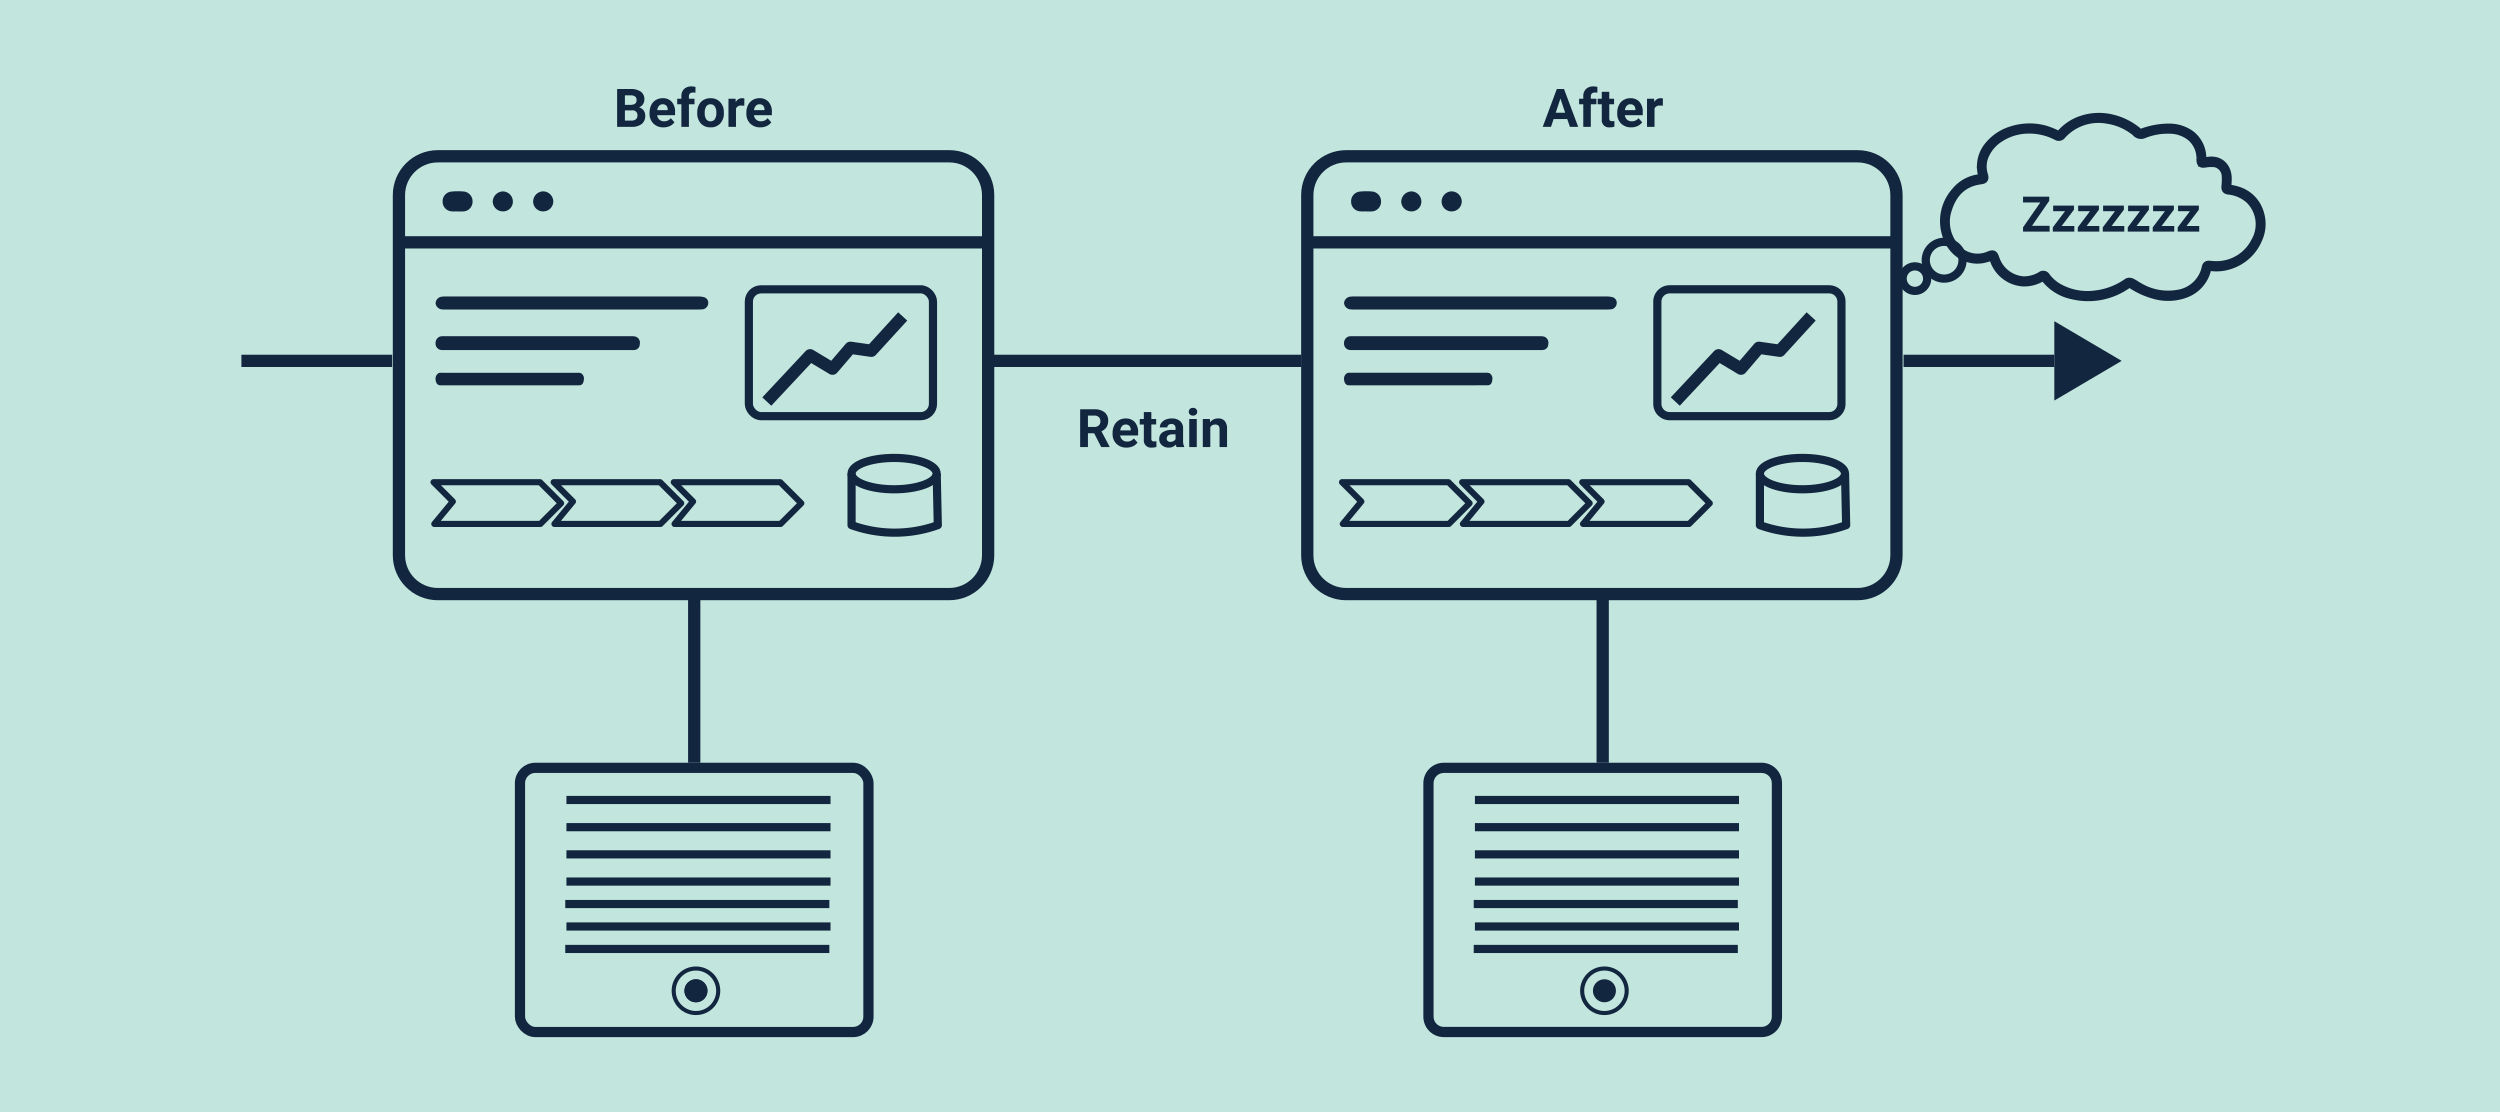 <svg xmlns="http://www.w3.org/2000/svg" width="611" height="271.785" viewBox="0 0 611 271.785">
  <g id="Grupo_1098916" data-name="Grupo 1098916" transform="translate(8506 6140.178)">
    <path id="Trazado_838861" data-name="Trazado 838861" d="M0,0H611V271.785H0Z" transform="translate(-8506 -6140.178)" fill="#c2e6dd" opacity="0.997"/>
    <g id="gbVqRU.tif" transform="translate(-8399.546 -6093.439)">
      <g id="Grupo_155512" data-name="Grupo 155512">
        <path id="Trazado_197441" data-name="Trazado 197441" d="M-953.461,4764.263q-15.129,0-30.259,0c-.4,0-.8.006-1.192-.026a1.721,1.721,0,0,1-1.731-1.51,1.7,1.7,0,0,1,1.507-1.607,7,7,0,0,1,1.187-.053q30.638,0,61.277,0a5.4,5.4,0,0,1,1.491.142,1.426,1.426,0,0,1,1.156,1.687,1.555,1.555,0,0,1-1.554,1.326,11.74,11.74,0,0,1-1.3.038Q-938.169,4764.264-953.461,4764.263Z" transform="translate(986.644 -4735.351)" fill="#12263f"/>
        <path id="Trazado_197442" data-name="Trazado 197442" d="M-961.784,4800.792q-11.334,0-22.669,0a7.561,7.561,0,0,1-.893-.029,1.562,1.562,0,0,1-1.3-1.6,1.677,1.677,0,0,1,1.129-1.7,3.628,3.628,0,0,1,.889-.058q22.954,0,45.907,0a2.9,2.9,0,0,1,1.117.15,1.571,1.571,0,0,1,.867,1.79,1.4,1.4,0,0,1-1.164,1.409,6.281,6.281,0,0,1-.973.04Q-950.328,4800.793-961.784,4800.792Z" transform="translate(986.644 -4761.97)" fill="#12263f"/>
        <path id="Trazado_197443" data-name="Trazado 197443" d="M-968.6,4830.835h-16.454a4.63,4.63,0,0,1-.648-.025c-.536-.077-.923-.685-.941-1.451a1.548,1.548,0,0,1,.819-1.54,2.2,2.2,0,0,1,.646-.051q16.66,0,33.322,0a1.716,1.716,0,0,1,.811.138,1.532,1.532,0,0,1,.629,1.617c-.064.744-.358,1.177-.845,1.272a3.633,3.633,0,0,1-.706.036Q-960.283,4830.836-968.6,4830.835Z" transform="translate(986.643 -4783.402)" fill="#12263f"/>
        <path id="Trazado_197444" data-name="Trazado 197444" d="M-977.107,4680.012c-.431,0-.866.035-1.294-.007a2.339,2.339,0,0,1-2.265-2.33,2.362,2.362,0,0,1,2.1-2.5,14.55,14.55,0,0,1,2.873-.034,2.4,2.4,0,0,1,2.341,2.435,2.378,2.378,0,0,1-2.455,2.449c-.429.03-.863,0-1.295,0Z" transform="translate(982.395 -4675.086)" fill="#12263f"/>
        <path id="Trazado_197445" data-name="Trazado 197445" d="M-899.206,4677.549a2.455,2.455,0,0,1-2.368,2.535,2.422,2.422,0,0,1-2.558-2.33,2.518,2.518,0,0,1,2.354-2.563A2.514,2.514,0,0,1-899.206,4677.549Z" transform="translate(927.975 -4675.159)" fill="#12263f"/>
        <path id="Trazado_197446" data-name="Trazado 197446" d="M-933.367,4677.692a2.384,2.384,0,0,1-2.482,2.419,2.473,2.473,0,0,1-2.437-2.351,2.573,2.573,0,0,1,2.442-2.532A2.485,2.485,0,0,1-933.367,4677.692Z" transform="translate(952.259 -4675.187)" fill="#12263f"/>
      </g>
    </g>
    <path id="Trazado_197448" data-name="Trazado 197448" d="M-784.979,4931.383h25.924l5.051-5.052-5.147-5.146h-26.02l4.718,4.718Z" transform="translate(-7556.16 -10943.514)" fill="none" stroke="#12263f" stroke-linejoin="round" stroke-width="1.5"/>
    <path id="Trazado_197449" data-name="Trazado 197449" d="M-886.574,4931.383h25.924l5.051-5.052-5.147-5.146h-26.02l4.718,4.718Z" transform="translate(-7483.921 -10943.514)" fill="none" stroke="#12263f" stroke-linejoin="round" stroke-width="1.5"/>
    <path id="Trazado_197450" data-name="Trazado 197450" d="M-988.169,4931.383h25.925l5.051-5.052-5.147-5.146h-26.02l4.718,4.718Z" transform="translate(-7411.682 -10943.514)" fill="none" stroke="#12263f" stroke-linejoin="round" stroke-width="1.5"/>
    <g id="Grupo_1074611" data-name="Grupo 1074611" transform="translate(-8842.553 -10780.484)">
      <path id="Trazado_197451" data-name="Trazado 197451" d="M-634.8,4913.921v12.594a31.109,31.109,0,0,0,21.078,0l-.274-12.594" transform="translate(1179.475 -157.865)" fill="none" stroke="#12263f" stroke-linejoin="round" stroke-width="2"/>
      <ellipse id="Elipse_5993" data-name="Elipse 5993" cx="10.402" cy="3.832" rx="10.402" ry="3.832" transform="translate(544.67 4752.224)" fill="none" stroke="#12263f" stroke-linejoin="round" stroke-width="2"/>
    </g>
    <g id="Grupo_1074650" data-name="Grupo 1074650" transform="translate(-8620.553 -10780.484)">
      <path id="Trazado_197451-2" data-name="Trazado 197451" d="M-634.8,4913.921v12.594a31.109,31.109,0,0,0,21.078,0l-.274-12.594" transform="translate(1179.475 -157.865)" fill="none" stroke="#12263f" stroke-linejoin="round" stroke-width="2"/>
      <ellipse id="Elipse_5993-2" data-name="Elipse 5993" cx="10.402" cy="3.832" rx="10.402" ry="3.832" transform="translate(544.67 4752.224)" fill="none" stroke="#12263f" stroke-linejoin="round" stroke-width="2"/>
    </g>
    <g id="Grupo_1074607" data-name="Grupo 1074607" transform="translate(-8842.553 -10780.484)">
      <path id="Trazado_197452" data-name="Trazado 197452" d="M-706.488,4801.779l10.585-11.315,5.475,3.285,4.38-5.11,5.11.73,7.664-8.395" transform="translate(1230.446 -63.334)" fill="none" stroke="#12263f" stroke-linejoin="round" stroke-width="3"/>
      <g id="Rectángulo_376411" data-name="Rectángulo 376411" transform="translate(518.574 4710.017)" fill="none" stroke="#12263f" stroke-width="2">
        <rect width="47" height="33" rx="4" stroke="none"/>
        <rect x="1" y="1" width="45" height="31" rx="3" fill="none"/>
      </g>
    </g>
    <path id="Trazado_197436" data-name="Trazado 197436" d="M-10419.125-6917.625h36.843" transform="translate(1972.125 865.641)" fill="none" stroke="#12263f" stroke-width="3"/>
    <path id="Trazado_821989" data-name="Trazado 821989" d="M-10419.125-6917.625h36.843" transform="translate(2378.356 865.641)" fill="none" stroke="#12263f" stroke-width="3"/>
    <path id="Trazado_197437" data-name="Trazado 197437" d="M0,0H42.069" transform="translate(-8336.333 -5953.768) rotate(-90)" fill="none" stroke="#12263f" stroke-width="3"/>
    <path id="Trazado_197439" data-name="Trazado 197439" d="M-10419.125-6917.625h77.105" transform="translate(2154.072 865.641)" fill="none" stroke="#12263f" stroke-width="3"/>
    <g id="Grupo_1074613" data-name="Grupo 1074613" transform="translate(-8842.553 -10777.484)">
      <g id="Rectángulo_46384" data-name="Rectángulo 46384" transform="translate(462.388 4823.717)" fill="none" stroke="#12263f" stroke-width="2.5">
        <rect width="87.664" height="67.064" rx="5" stroke="none"/>
        <rect x="1.25" y="1.25" width="85.164" height="64.564" rx="3.75" fill="none"/>
      </g>
      <g id="Grupo_1074588" data-name="Grupo 1074588" transform="translate(474.703 4832.822)">
        <path id="Trazado_197441-2" data-name="Trazado 197441" d="M-10088.652-6500.5h64.543" transform="translate(10088.94 6500.5)" fill="none" stroke="#12263f" stroke-width="2"/>
        <path id="Trazado_197443-2" data-name="Trazado 197443" d="M-10088.652-6500.5h64.543" transform="translate(10088.94 6513.792)" fill="none" stroke="#12263f" stroke-width="2"/>
        <path id="Trazado_197445-2" data-name="Trazado 197445" d="M-10088.652-6500.5h64.543" transform="translate(10088.652 6525.928)" fill="none" stroke="#12263f" stroke-width="2"/>
        <path id="Trazado_197447" data-name="Trazado 197447" d="M-10088.652-6500.5h64.543" transform="translate(10088.652 6536.908)" fill="none" stroke="#12263f" stroke-width="2"/>
        <path id="Trazado_197449-2" data-name="Trazado 197449" d="M-10088.652-6500.5h64.543" transform="translate(10088.94 6507.146)" fill="none" stroke="#12263f" stroke-width="2"/>
        <path id="Trazado_197451-3" data-name="Trazado 197451" d="M-10088.652-6500.5h64.543" transform="translate(10088.94 6520.438)" fill="none" stroke="#12263f" stroke-width="2"/>
        <path id="Trazado_197453" data-name="Trazado 197453" d="M-10088.652-6500.5h64.543" transform="translate(10088.94 6531.418)" fill="none" stroke="#12263f" stroke-width="2"/>
      </g>
      <g id="Grupo_1074589" data-name="Grupo 1074589" transform="translate(500.703 4873.51)">
        <g id="Elipse_5993-3" data-name="Elipse 5993" fill="none" stroke="#12263f" stroke-width="1">
          <circle cx="5.941" cy="5.941" r="5.941" stroke="none"/>
          <circle cx="5.941" cy="5.941" r="5.441" fill="none"/>
        </g>
        <g id="Elipse_5995" data-name="Elipse 5995" transform="translate(3.127 3.127)" fill="#12263f" stroke="#12263f" stroke-width="1">
          <circle cx="2.814" cy="2.814" r="2.814" stroke="none"/>
          <circle cx="2.814" cy="2.814" r="2.314" fill="none"/>
        </g>
      </g>
    </g>
    <path id="Trazado_838862" data-name="Trazado 838862" d="M.825,0V-9.242H4.063A4.251,4.251,0,0,1,6.614-8.6a2.2,2.2,0,0,1,.87,1.888,2.088,2.088,0,0,1-.349,1.2,2.017,2.017,0,0,1-.971.759,1.951,1.951,0,0,1,1.12.717,2.121,2.121,0,0,1,.409,1.32A2.439,2.439,0,0,1,6.843-.7,3.829,3.829,0,0,1,4.418,0Zm1.9-4.024V-1.53H4.361A1.574,1.574,0,0,0,5.411-1.85a1.1,1.1,0,0,0,.378-.885A1.161,1.161,0,0,0,4.475-4.024Zm0-1.346H4.139Q5.58-5.4,5.58-6.519a1.062,1.062,0,0,0-.365-.9A1.92,1.92,0,0,0,4.063-7.7H2.729Zm9.433,5.5A3.372,3.372,0,0,1,9.7-.8a3.294,3.294,0,0,1-.949-2.469v-.178a4.149,4.149,0,0,1,.4-1.85,2.935,2.935,0,0,1,1.133-1.257A3.18,3.18,0,0,1,11.959-7a2.85,2.85,0,0,1,2.219.889,3.611,3.611,0,0,1,.809,2.52v.749H10.613a1.7,1.7,0,0,0,.536,1.079,1.621,1.621,0,0,0,1.133.406,1.98,1.98,0,0,0,1.657-.768l.9,1.009A2.754,2.754,0,0,1,13.724-.2,3.665,3.665,0,0,1,12.162.127Zm-.209-5.643a1.146,1.146,0,0,0-.885.37,1.915,1.915,0,0,0-.435,1.058h2.552v-.147a1.366,1.366,0,0,0-.33-.947A1.183,1.183,0,0,0,11.953-5.516ZM16.529,0V-5.522H15.507V-6.868h1.022v-.584a2.371,2.371,0,0,1,.663-1.793,2.569,2.569,0,0,1,1.857-.638,4.289,4.289,0,0,1,.933.127l-.019,1.422a2.339,2.339,0,0,0-.559-.057q-1.035,0-1.035.971v.552h1.365v1.346H18.37V0ZM20.4-3.5a4.073,4.073,0,0,1,.394-1.822,2.881,2.881,0,0,1,1.133-1.238A3.306,3.306,0,0,1,23.645-7a3.127,3.127,0,0,1,2.269.851A3.414,3.414,0,0,1,26.9-3.834l.013.47a3.59,3.59,0,0,1-.882,2.536,3.067,3.067,0,0,1-2.368.955,3.082,3.082,0,0,1-2.371-.952,3.653,3.653,0,0,1-.885-2.59Zm1.834.13a2.567,2.567,0,0,0,.368,1.5,1.215,1.215,0,0,0,1.054.518A1.217,1.217,0,0,0,24.7-1.864,2.809,2.809,0,0,0,25.073-3.5,2.542,2.542,0,0,0,24.7-4.988a1.217,1.217,0,0,0-1.054-.528,1.2,1.2,0,0,0-1.041.524A2.857,2.857,0,0,0,22.236-3.367ZM31.9-5.148a4.984,4.984,0,0,0-.66-.051,1.344,1.344,0,0,0-1.365.7V0H28.038V-6.868h1.733l.051.819A1.7,1.7,0,0,1,31.351-7a1.922,1.922,0,0,1,.571.083ZM35.82.127A3.372,3.372,0,0,1,33.36-.8a3.294,3.294,0,0,1-.949-2.469v-.178a4.149,4.149,0,0,1,.4-1.85,2.935,2.935,0,0,1,1.133-1.257A3.18,3.18,0,0,1,35.617-7a2.85,2.85,0,0,1,2.219.889,3.611,3.611,0,0,1,.809,2.52v.749H34.271a1.7,1.7,0,0,0,.536,1.079,1.621,1.621,0,0,0,1.133.406A1.98,1.98,0,0,0,37.6-2.12l.9,1.009A2.754,2.754,0,0,1,37.381-.2,3.665,3.665,0,0,1,35.82.127ZM35.61-5.516a1.146,1.146,0,0,0-.885.37,1.915,1.915,0,0,0-.435,1.058h2.552v-.147a1.366,1.366,0,0,0-.33-.947A1.183,1.183,0,0,0,35.61-5.516Z" transform="translate(-8356 -6109.178)" fill="#12263f"/>
    <path id="Trazado_838863" data-name="Trazado 838863" d="M4.247-3.383H2.729V0H.825V-9.242H4.259a3.882,3.882,0,0,1,2.526.73,2.519,2.519,0,0,1,.889,2.063,2.843,2.843,0,0,1-.409,1.577A2.792,2.792,0,0,1,6.024-3.866l2,3.777V0H5.979ZM2.729-4.926H4.266a1.573,1.573,0,0,0,1.111-.365A1.3,1.3,0,0,0,5.77-6.3,1.4,1.4,0,0,0,5.4-7.325,1.543,1.543,0,0,0,4.259-7.7H2.729ZM12.162.127A3.372,3.372,0,0,1,9.7-.8a3.294,3.294,0,0,1-.949-2.469v-.178a4.149,4.149,0,0,1,.4-1.85,2.935,2.935,0,0,1,1.133-1.257A3.18,3.18,0,0,1,11.959-7a2.85,2.85,0,0,1,2.219.889,3.611,3.611,0,0,1,.809,2.52v.749H10.613a1.7,1.7,0,0,0,.536,1.079,1.621,1.621,0,0,0,1.133.406,1.98,1.98,0,0,0,1.657-.768l.9,1.009A2.754,2.754,0,0,1,13.724-.2,3.665,3.665,0,0,1,12.162.127Zm-.209-5.643a1.146,1.146,0,0,0-.885.37,1.915,1.915,0,0,0-.435,1.058h2.552v-.147a1.366,1.366,0,0,0-.33-.947A1.183,1.183,0,0,0,11.953-5.516Zm6.271-3.041v1.688H19.4v1.346H18.224v3.428a.818.818,0,0,0,.146.546.733.733,0,0,0,.559.165,2.925,2.925,0,0,0,.54-.044v1.39a3.777,3.777,0,0,1-1.111.165A1.752,1.752,0,0,1,16.39-1.822v-3.7h-1V-6.868h1V-8.557ZM24.4,0a2.037,2.037,0,0,1-.184-.616,2.22,2.22,0,0,1-1.733.743,2.439,2.439,0,0,1-1.673-.584,1.878,1.878,0,0,1-.663-1.473,1.941,1.941,0,0,1,.809-1.676A3.994,3.994,0,0,1,23.3-4.2h.844v-.394a1.132,1.132,0,0,0-.244-.762.961.961,0,0,0-.771-.286,1.093,1.093,0,0,0-.727.222.755.755,0,0,0-.263.609H20.3a1.843,1.843,0,0,1,.368-1.1,2.434,2.434,0,0,1,1.041-.8A3.794,3.794,0,0,1,23.22-7a3,3,0,0,1,2.015.638,2.232,2.232,0,0,1,.746,1.793v2.977a3.284,3.284,0,0,0,.273,1.479V0ZM22.883-1.276a1.58,1.58,0,0,0,.749-.181,1.188,1.188,0,0,0,.508-.486V-3.123h-.686q-1.377,0-1.466.952l-.006.108a.734.734,0,0,0,.241.565A.937.937,0,0,0,22.883-1.276ZM29.326,0H27.485V-6.868h1.841ZM27.377-8.646a.9.9,0,0,1,.276-.679,1.037,1.037,0,0,1,.752-.267,1.04,1.04,0,0,1,.749.267.9.9,0,0,1,.279.679.9.9,0,0,1-.282.686,1.042,1.042,0,0,1-.746.267,1.042,1.042,0,0,1-.746-.267A.9.9,0,0,1,27.377-8.646Zm5.148,1.777.057.793A2.4,2.4,0,0,1,34.557-7a1.993,1.993,0,0,1,1.625.641,2.991,2.991,0,0,1,.546,1.917V0H34.893V-4.393a1.19,1.19,0,0,0-.254-.847,1.137,1.137,0,0,0-.844-.263,1.262,1.262,0,0,0-1.162.66V0H30.8V-6.868Z" transform="translate(-8242.836 -6030.908)" fill="#12263f"/>
    <g id="Trazado_838864" data-name="Trazado 838864" transform="translate(-8410 -6103.483)" fill="none">
      <path d="M11,0H136a11,11,0,0,1,11,11V99a11,11,0,0,1-11,11H11A11,11,0,0,1,0,99V11A11,11,0,0,1,11,0Z" stroke="none"/>
      <path d="M 11 3 C 6.589 3 3 6.589 3 11 L 3 99 C 3 103.411 6.589 107 11 107 L 136 107 C 140.411 107 144 103.411 144 99 L 144 11 C 144 6.589 140.411 3 136 3 L 11 3 M 11 0 L 136 0 C 142.075 0 147 4.925 147 11 L 147 99 C 147 105.075 142.075 110 136 110 L 11 110 C 4.925 110 0 105.075 0 99 L 0 11 C 0 4.925 4.925 0 11 0 Z" stroke="none" fill="#12263f"/>
    </g>
    <path id="Trazado_821950" data-name="Trazado 821950" d="M4061.071-8379.466h144.3" transform="translate(-12469.494 2298.517)" fill="none" stroke="#12263f" stroke-width="3"/>
    <path id="Trazado_197441-3" data-name="Trazado 197441" d="M-953.461,4764.263q-15.129,0-30.259,0c-.4,0-.8.006-1.192-.026a1.721,1.721,0,0,1-1.731-1.51,1.7,1.7,0,0,1,1.507-1.607,7,7,0,0,1,1.187-.053q30.638,0,61.277,0a5.4,5.4,0,0,1,1.491.142,1.426,1.426,0,0,1,1.156,1.687,1.555,1.555,0,0,1-1.554,1.326,11.74,11.74,0,0,1-1.3.038Q-938.169,4764.264-953.461,4764.263Z" transform="translate(-7190.871 -10828.791)" fill="#12263f"/>
    <path id="Trazado_197442-2" data-name="Trazado 197442" d="M-961.784,4800.792q-11.334,0-22.669,0a7.561,7.561,0,0,1-.893-.029,1.562,1.562,0,0,1-1.3-1.6,1.677,1.677,0,0,1,1.129-1.7,3.628,3.628,0,0,1,.889-.058q22.954,0,45.907,0a2.9,2.9,0,0,1,1.117.15,1.571,1.571,0,0,1,.867,1.79,1.4,1.4,0,0,1-1.164,1.409,6.281,6.281,0,0,1-.973.04Q-950.328,4800.793-961.784,4800.792Z" transform="translate(-7190.871 -10855.41)" fill="#12263f"/>
    <path id="Trazado_197443-3" data-name="Trazado 197443" d="M-968.6,4830.835h-16.454a4.63,4.63,0,0,1-.648-.025c-.536-.077-.923-.685-.941-1.451a1.548,1.548,0,0,1,.819-1.54,2.2,2.2,0,0,1,.646-.051q16.66,0,33.322,0a1.716,1.716,0,0,1,.811.138,1.532,1.532,0,0,1,.629,1.617c-.064.744-.358,1.177-.845,1.272a3.633,3.633,0,0,1-.706.036Q-960.283,4830.836-968.6,4830.835Z" transform="translate(-7190.871 -10876.842)" fill="#12263f"/>
    <path id="Trazado_197444-2" data-name="Trazado 197444" d="M-977.107,4680.012c-.431,0-.866.035-1.294-.007a2.339,2.339,0,0,1-2.265-2.33,2.362,2.362,0,0,1,2.1-2.5,14.55,14.55,0,0,1,2.873-.034,2.4,2.4,0,0,1,2.341,2.435,2.378,2.378,0,0,1-2.455,2.449c-.429.03-.863,0-1.295,0Z" transform="translate(-7195.12 -10768.525)" fill="#12263f"/>
    <path id="Trazado_197445-3" data-name="Trazado 197445" d="M-899.206,4677.549a2.455,2.455,0,0,1-2.368,2.535,2.422,2.422,0,0,1-2.558-2.33,2.518,2.518,0,0,1,2.354-2.563A2.514,2.514,0,0,1-899.206,4677.549Z" transform="translate(-7249.54 -10768.598)" fill="#12263f"/>
    <path id="Trazado_197446-2" data-name="Trazado 197446" d="M-933.367,4677.692a2.384,2.384,0,0,1-2.482,2.419,2.473,2.473,0,0,1-2.437-2.351,2.573,2.573,0,0,1,2.442-2.532A2.485,2.485,0,0,1-933.367,4677.692Z" transform="translate(-7225.255 -10768.627)" fill="#12263f"/>
    <path id="Trazado_821984" data-name="Trazado 821984" d="M-784.979,4931.383h25.924l5.051-5.052-5.147-5.146h-26.02l4.718,4.718Z" transform="translate(-7334.129 -10943.514)" fill="none" stroke="#12263f" stroke-linejoin="round" stroke-width="1.5"/>
    <path id="Trazado_821985" data-name="Trazado 821985" d="M-886.574,4931.383h25.924l5.051-5.052-5.147-5.146h-26.02l4.718,4.718Z" transform="translate(-7261.89 -10943.514)" fill="none" stroke="#12263f" stroke-linejoin="round" stroke-width="1.5"/>
    <path id="Trazado_821988" data-name="Trazado 821988" d="M-988.169,4931.383h25.925l5.051-5.052-5.147-5.146h-26.02l4.718,4.718Z" transform="translate(-7189.65 -10943.514)" fill="none" stroke="#12263f" stroke-linejoin="round" stroke-width="1.5"/>
    <path id="Trazado_197452-2" data-name="Trazado 197452" d="M-706.488,4801.779l10.585-11.315,5.475,3.285,4.38-5.11,5.11.73,7.664-8.395" transform="translate(-7390.076 -10843.818)" fill="none" stroke="#12263f" stroke-linejoin="round" stroke-width="3"/>
    <g id="Trazado_838865" data-name="Trazado 838865" transform="translate(-8101.947 -6070.468)" fill="none">
      <path d="M4,0H43a4,4,0,0,1,4,4V29a4,4,0,0,1-4,4H4a4,4,0,0,1-4-4V4A4,4,0,0,1,4,0Z" stroke="none"/>
      <path d="M 4 2 C 2.897 2 2 2.897 2 4 L 2 29 C 2 30.103 2.897 31 4 31 L 43 31 C 44.103 31 45 30.103 45 29 L 45 4 C 45 2.897 44.103 2 43 2 L 4 2 M 4 0 L 43 0 C 45.209 0 47 1.791 47 4 L 47 29 C 47 31.209 45.209 33 43 33 L 4 33 C 1.791 33 0 31.209 0 29 L 0 4 C 0 1.791 1.791 0 4 0 Z" stroke="none" fill="#12263f"/>
    </g>
    <path id="Trazado_821986" data-name="Trazado 821986" d="M0,0H42.069" transform="translate(-8114.302 -5953.768) rotate(-90)" fill="none" stroke="#12263f" stroke-width="3"/>
    <g id="Trazado_838866" data-name="Trazado 838866" transform="translate(-8158.134 -5953.768)" fill="none">
      <path d="M5,0H82.664a5,5,0,0,1,5,5V62.064a5,5,0,0,1-5,5H5a5,5,0,0,1-5-5V5A5,5,0,0,1,5,0Z" stroke="none"/>
      <path d="M 5 2.5 C 3.621 2.5 2.5 3.621 2.5 5 L 2.5 62.064 C 2.5 63.442 3.621 64.564 5 64.564 L 82.664 64.564 C 84.042 64.564 85.164 63.442 85.164 62.064 L 85.164 5 C 85.164 3.621 84.042 2.5 82.664 2.5 L 5 2.5 M 5 -7.62939453125e-06 L 82.664 -7.62939453125e-06 C 85.425 -7.62939453125e-06 87.664 2.239 87.664 5 L 87.664 62.064 C 87.664 64.825 85.425 67.064 82.664 67.064 L 5 67.064 C 2.239 67.064 0 64.825 0 62.064 L 0 5 C 0 2.239 2.239 -7.62939453125e-06 5 -7.62939453125e-06 Z" stroke="none" fill="#12263f"/>
    </g>
    <path id="Trazado_197441-4" data-name="Trazado 197441" d="M-10088.652-6500.5h64.543" transform="translate(1943.121 555.838)" fill="none" stroke="#12263f" stroke-width="2"/>
    <path id="Trazado_197443-4" data-name="Trazado 197443" d="M-10088.652-6500.5h64.543" transform="translate(1943.121 569.13)" fill="none" stroke="#12263f" stroke-width="2"/>
    <path id="Trazado_197445-4" data-name="Trazado 197445" d="M-10088.652-6500.5h64.543" transform="translate(1942.834 581.266)" fill="none" stroke="#12263f" stroke-width="2"/>
    <path id="Trazado_197447-2" data-name="Trazado 197447" d="M-10088.652-6500.5h64.543" transform="translate(1942.834 592.246)" fill="none" stroke="#12263f" stroke-width="2"/>
    <path id="Trazado_197449-3" data-name="Trazado 197449" d="M-10088.652-6500.5h64.543" transform="translate(1943.121 562.484)" fill="none" stroke="#12263f" stroke-width="2"/>
    <path id="Trazado_197451-4" data-name="Trazado 197451" d="M-10088.652-6500.5h64.543" transform="translate(1943.121 575.775)" fill="none" stroke="#12263f" stroke-width="2"/>
    <path id="Trazado_197453-2" data-name="Trazado 197453" d="M-10088.652-6500.5h64.543" transform="translate(1943.121 586.756)" fill="none" stroke="#12263f" stroke-width="2"/>
    <g id="Trazado_838867" data-name="Trazado 838867" transform="translate(-8119.819 -5903.975)" fill="none">
      <path d="M5.941,0A5.941,5.941,0,1,1,0,5.941,5.941,5.941,0,0,1,5.941,0Z" stroke="none"/>
      <path d="M 5.941 1 C 3.217 1 1 3.217 1 5.941 C 1 8.666 3.217 10.883 5.941 10.883 C 8.666 10.883 10.883 8.666 10.883 5.941 C 10.883 3.217 8.666 1 5.941 1 M 5.941 -9.5367431640625e-07 C 9.223 -9.5367431640625e-07 11.883 2.66 11.883 5.941 C 11.883 9.223 9.223 11.883 5.941 11.883 C 2.66 11.883 -9.5367431640625e-07 9.223 -9.5367431640625e-07 5.941 C -9.5367431640625e-07 2.66 2.66 -9.5367431640625e-07 5.941 -9.5367431640625e-07 Z" stroke="none" fill="#12263f"/>
    </g>
    <g id="Trazado_838868" data-name="Trazado 838868" transform="translate(-8116.692 -5900.848)" fill="#12263f">
      <path d="M 2.814 5.129 C 1.538 5.129 0.5 4.091 0.5 2.814 C 0.5 1.538 1.538 0.5 2.814 0.5 C 4.091 0.5 5.129 1.538 5.129 2.814 C 5.129 4.091 4.091 5.129 2.814 5.129 Z" stroke="none"/>
      <path d="M 2.814 1 C 1.814 1 1 1.814 1 2.814 C 1 3.815 1.814 4.629 2.814 4.629 C 3.815 4.629 4.629 3.815 4.629 2.814 C 4.629 1.814 3.815 1 2.814 1 M 2.814 -4.76837158203125e-07 C 4.369 -4.76837158203125e-07 5.629 1.26 5.629 2.814 C 5.629 4.369 4.369 5.629 2.814 5.629 C 1.26 5.629 -4.76837158203125e-07 4.369 -4.76837158203125e-07 2.814 C -4.76837158203125e-07 1.26 1.26 -4.76837158203125e-07 2.814 -4.76837158203125e-07 Z" stroke="none" fill="#12263f"/>
    </g>
    <path id="Trazado_838869" data-name="Trazado 838869" d="M6.043-1.9H2.7L2.069,0H.044l3.44-9.242H5.25L8.709,0H6.684ZM3.218-3.447H5.529L4.367-6.906ZM9.953,0V-5.522H8.931V-6.868H9.953v-.584a2.371,2.371,0,0,1,.663-1.793,2.569,2.569,0,0,1,1.857-.638,4.289,4.289,0,0,1,.933.127l-.019,1.422a2.339,2.339,0,0,0-.559-.057q-1.035,0-1.035.971v.552h1.365v1.346H11.794V0Zm6.354-8.557v1.688h1.174v1.346H16.307v3.428a.818.818,0,0,0,.146.546.733.733,0,0,0,.559.165,2.925,2.925,0,0,0,.54-.044v1.39A3.777,3.777,0,0,1,16.44.127a1.752,1.752,0,0,1-1.968-1.949v-3.7h-1V-6.868h1V-8.557ZM21.665.127A3.372,3.372,0,0,1,19.2-.8a3.294,3.294,0,0,1-.949-2.469v-.178a4.149,4.149,0,0,1,.4-1.85,2.935,2.935,0,0,1,1.133-1.257A3.18,3.18,0,0,1,21.461-7a2.85,2.85,0,0,1,2.219.889,3.611,3.611,0,0,1,.809,2.52v.749H20.116a1.7,1.7,0,0,0,.536,1.079,1.621,1.621,0,0,0,1.133.406,1.98,1.98,0,0,0,1.657-.768l.9,1.009A2.754,2.754,0,0,1,23.226-.2,3.665,3.665,0,0,1,21.665.127Zm-.209-5.643a1.146,1.146,0,0,0-.885.37,1.915,1.915,0,0,0-.435,1.058h2.552v-.147a1.366,1.366,0,0,0-.33-.947A1.183,1.183,0,0,0,21.455-5.516Zm7.935.368a4.984,4.984,0,0,0-.66-.051,1.344,1.344,0,0,0-1.365.7V0H25.53V-6.868h1.733l.051.819A1.7,1.7,0,0,1,28.844-7a1.922,1.922,0,0,1,.571.083Z" transform="translate(-8129 -6109.178)" fill="#12263f"/>
    <g id="Trazado_838870" data-name="Trazado 838870" transform="translate(-8188 -6103.483)" fill="none">
      <path d="M11,0H136a11,11,0,0,1,11,11V99a11,11,0,0,1-11,11H11A11,11,0,0,1,0,99V11A11,11,0,0,1,11,0Z" stroke="none"/>
      <path d="M 11 3 C 6.589 3 3 6.589 3 11 L 3 99 C 3 103.411 6.589 107 11 107 L 136 107 C 140.411 107 144 103.411 144 99 L 144 11 C 144 6.589 140.411 3 136 3 L 11 3 M 11 0 L 136 0 C 142.075 0 147 4.925 147 11 L 147 99 C 147 105.075 142.075 110 136 110 L 11 110 C 4.925 110 0 105.075 0 99 L 0 11 C 0 4.925 4.925 0 11 0 Z" stroke="none" fill="#12263f"/>
    </g>
    <path id="Trazado_821987" data-name="Trazado 821987" d="M4061.071-8379.466h144.3" transform="translate(-12247.463 2298.517)" fill="none" stroke="#12263f" stroke-width="3"/>
    <path id="Trazado_838871" data-name="Trazado 838871" d="M9.7,0l9.7,16.457H0Z" transform="translate(-7987.469 -6061.68) rotate(90)" fill="#12263f"/>
    <g id="Jh8W0t" transform="translate(-8030.852 -6111.581)">
      <g id="Grupo_155516" data-name="Grupo 155516">
        <path id="Trazado_197486" data-name="Trazado 197486" d="M-1399.06,4854.5a24.654,24.654,0,0,1-2.391.678c-3.788.68-7.643-1.54-8.943-5.939a10.874,10.874,0,0,1,2.3-10.639,8.76,8.76,0,0,1,6.271-3.188c.1-.008.2-.023.3-.039.014,0,.026-.023.048-.044-.121-.6-.287-1.2-.358-1.82a7.872,7.872,0,0,1,1.863-6.139,11.437,11.437,0,0,1,5.493-3.638,14.284,14.284,0,0,1,8.3-.181,20.859,20.859,0,0,1,3.011,1.223.463.463,0,0,0,.661-.128,11.559,11.559,0,0,1,5.168-3.5,13.458,13.458,0,0,1,7.242-.363,15.363,15.363,0,0,1,6.744,3.4.777.777,0,0,0,.67.145,18.891,18.891,0,0,1,6.64-1.261,8.926,8.926,0,0,1,5.464,1.724,7.28,7.28,0,0,1,2.739,5.893c.007.233,0,.468,0,.748.674-.105,1.3-.248,1.926-.294,2.514-.186,4.346,1.635,4.288,4.528-.015.742-.077,1.483-.115,2.2.8.171,1.627.276,2.419.528a8.085,8.085,0,0,1,5.58,5.593,8.868,8.868,0,0,1-.394,6.281,11.181,11.181,0,0,1-7.064,6.428,10.276,10.276,0,0,1-4.778.366c-.4-.059-.542.087-.662.548a8.346,8.346,0,0,1-5.2,6,12.181,12.181,0,0,1-7.761.3,19.119,19.119,0,0,1-5.727-2.656.642.642,0,0,0-.622.025,16.511,16.511,0,0,1-13.641,2.724,11.321,11.321,0,0,1-6.788-4.306c-.177-.235-.316-.268-.562-.115a8,8,0,0,1-4.891,1.27,8.1,8.1,0,0,1-7.044-5.917C-1398.927,4854.792-1399,4854.654-1399.06,4854.5Zm8.449-30.985a12.88,12.88,0,0,0-6.544,2,9.469,9.469,0,0,0-3.705,4.113,6.8,6.8,0,0,0-.353,4.936c.288.939.119,1.238-.7,1.335-.2.023-.4.068-.6.1-3.636.622-6.174,2.9-7.465,6.93a9.49,9.49,0,0,0,2.3,9.9,7.033,7.033,0,0,0,7.785,1.416c.965-.367,1.107-.29,1.5.791a7.775,7.775,0,0,0,6.882,5.358,8.084,8.084,0,0,0,4.262-1.155.819.819,0,0,1,1.273.227,9.9,9.9,0,0,0,3.483,2.923,14.414,14.414,0,0,0,8.441,1.474,16.827,16.827,0,0,0,7.95-3.021,1.183,1.183,0,0,1,1.041.043c.657.309,1.258.773,1.9,1.117a13.846,13.846,0,0,0,9.247,1.7,8.21,8.21,0,0,0,6.974-6.542c.147-.579.511-.606.926-.576a16.126,16.126,0,0,0,1.876.1,10.557,10.557,0,0,0,9.23-5.8,8.4,8.4,0,0,0-1.386-10.228,8.9,8.9,0,0,0-5.063-2.237c-.721-.092-.848-.341-.772-1.16a13.64,13.64,0,0,0,.056-2.365,3.323,3.323,0,0,0-2.628-3.162,8.946,8.946,0,0,0-2.417.085c-.915.139-1.112.015-1.127-1.048,0-.158,0-.317-.011-.476a6.777,6.777,0,0,0-2.546-5.089,8.345,8.345,0,0,0-5.02-1.66,15.658,15.658,0,0,0-6.25,1.105,1.625,1.625,0,0,1-2.009-.447,3.353,3.353,0,0,0-.587-.468,14.12,14.12,0,0,0-6.366-2.635,12.018,12.018,0,0,0-11.118,3.823.919.919,0,0,1-1.249.225A14.593,14.593,0,0,0-1390.611,4823.517Z" transform="translate(1410.911 -4820.458)" fill="#12263f" stroke="#12263f" stroke-width="2"/>
      </g>
    </g>
    <g id="Trazado_838872" data-name="Trazado 838872" transform="translate(-8036.352 -6082.081)" fill="none">
      <path d="M5.5,0A5.5,5.5,0,1,1,0,5.5,5.5,5.5,0,0,1,5.5,0Z" stroke="none"/>
      <path d="M 5.5 2 C 3.57 2 2 3.57 2 5.5 C 2 7.43 3.57 9 5.5 9 C 7.43 9 9 7.43 9 5.5 C 9 3.57 7.43 2 5.5 2 M 5.5 0 C 8.538 0 11 2.462 11 5.5 C 11 8.538 8.538 11 5.5 11 C 2.462 11 0 8.538 0 5.5 C 0 2.462 2.462 0 5.5 0 Z" stroke="none" fill="#12263f"/>
    </g>
    <g id="Trazado_838873" data-name="Trazado 838873" transform="translate(-8042 -6076.081)" fill="none">
      <path d="M4,0A4,4,0,1,1,0,4,4,4,0,0,1,4,0Z" stroke="none"/>
      <path d="M 4 2 C 2.897 2 2 2.897 2 4 C 2 5.103 2.897 6 4 6 C 5.103 6 6 5.103 6 4 C 6 2.897 5.103 2 4 2 M 4 0 C 6.209 0 8 1.791 8 4 C 8 6.209 6.209 8 4 8 C 1.791 8 0 6.209 0 4 C 0 1.791 1.791 0 4 0 Z" stroke="none" fill="#12263f"/>
    </g>
    <path id="Trazado_838874" data-name="Trazado 838874" d="M2.625-1.412h4.3V0H.428V-1.031L4.646-7.107H.434V-8.531h6.4v1.008Zm7.242.047h3.1V0H7.705V-1.031l2.982-3.943H7.793V-6.34h5.08v1Zm6.105,0h3.1V0H13.811V-1.031l2.982-3.943H13.9V-6.34h5.08v1Zm6.105,0h3.1V0H19.916V-1.031L22.9-4.975H20V-6.34h5.08v1Zm6.105,0h3.1V0H26.021V-1.031L29-4.975H26.109V-6.34h5.08v1Zm6.105,0h3.1V0H32.127V-1.031l2.982-3.943H32.215V-6.34h5.08v1Zm6.105,0h3.1V0H38.232V-1.031l2.982-3.943H38.32V-6.34H43.4v1Z" transform="translate(-8012 -6083.581)" fill="#12263f"/>
  </g>
</svg>
